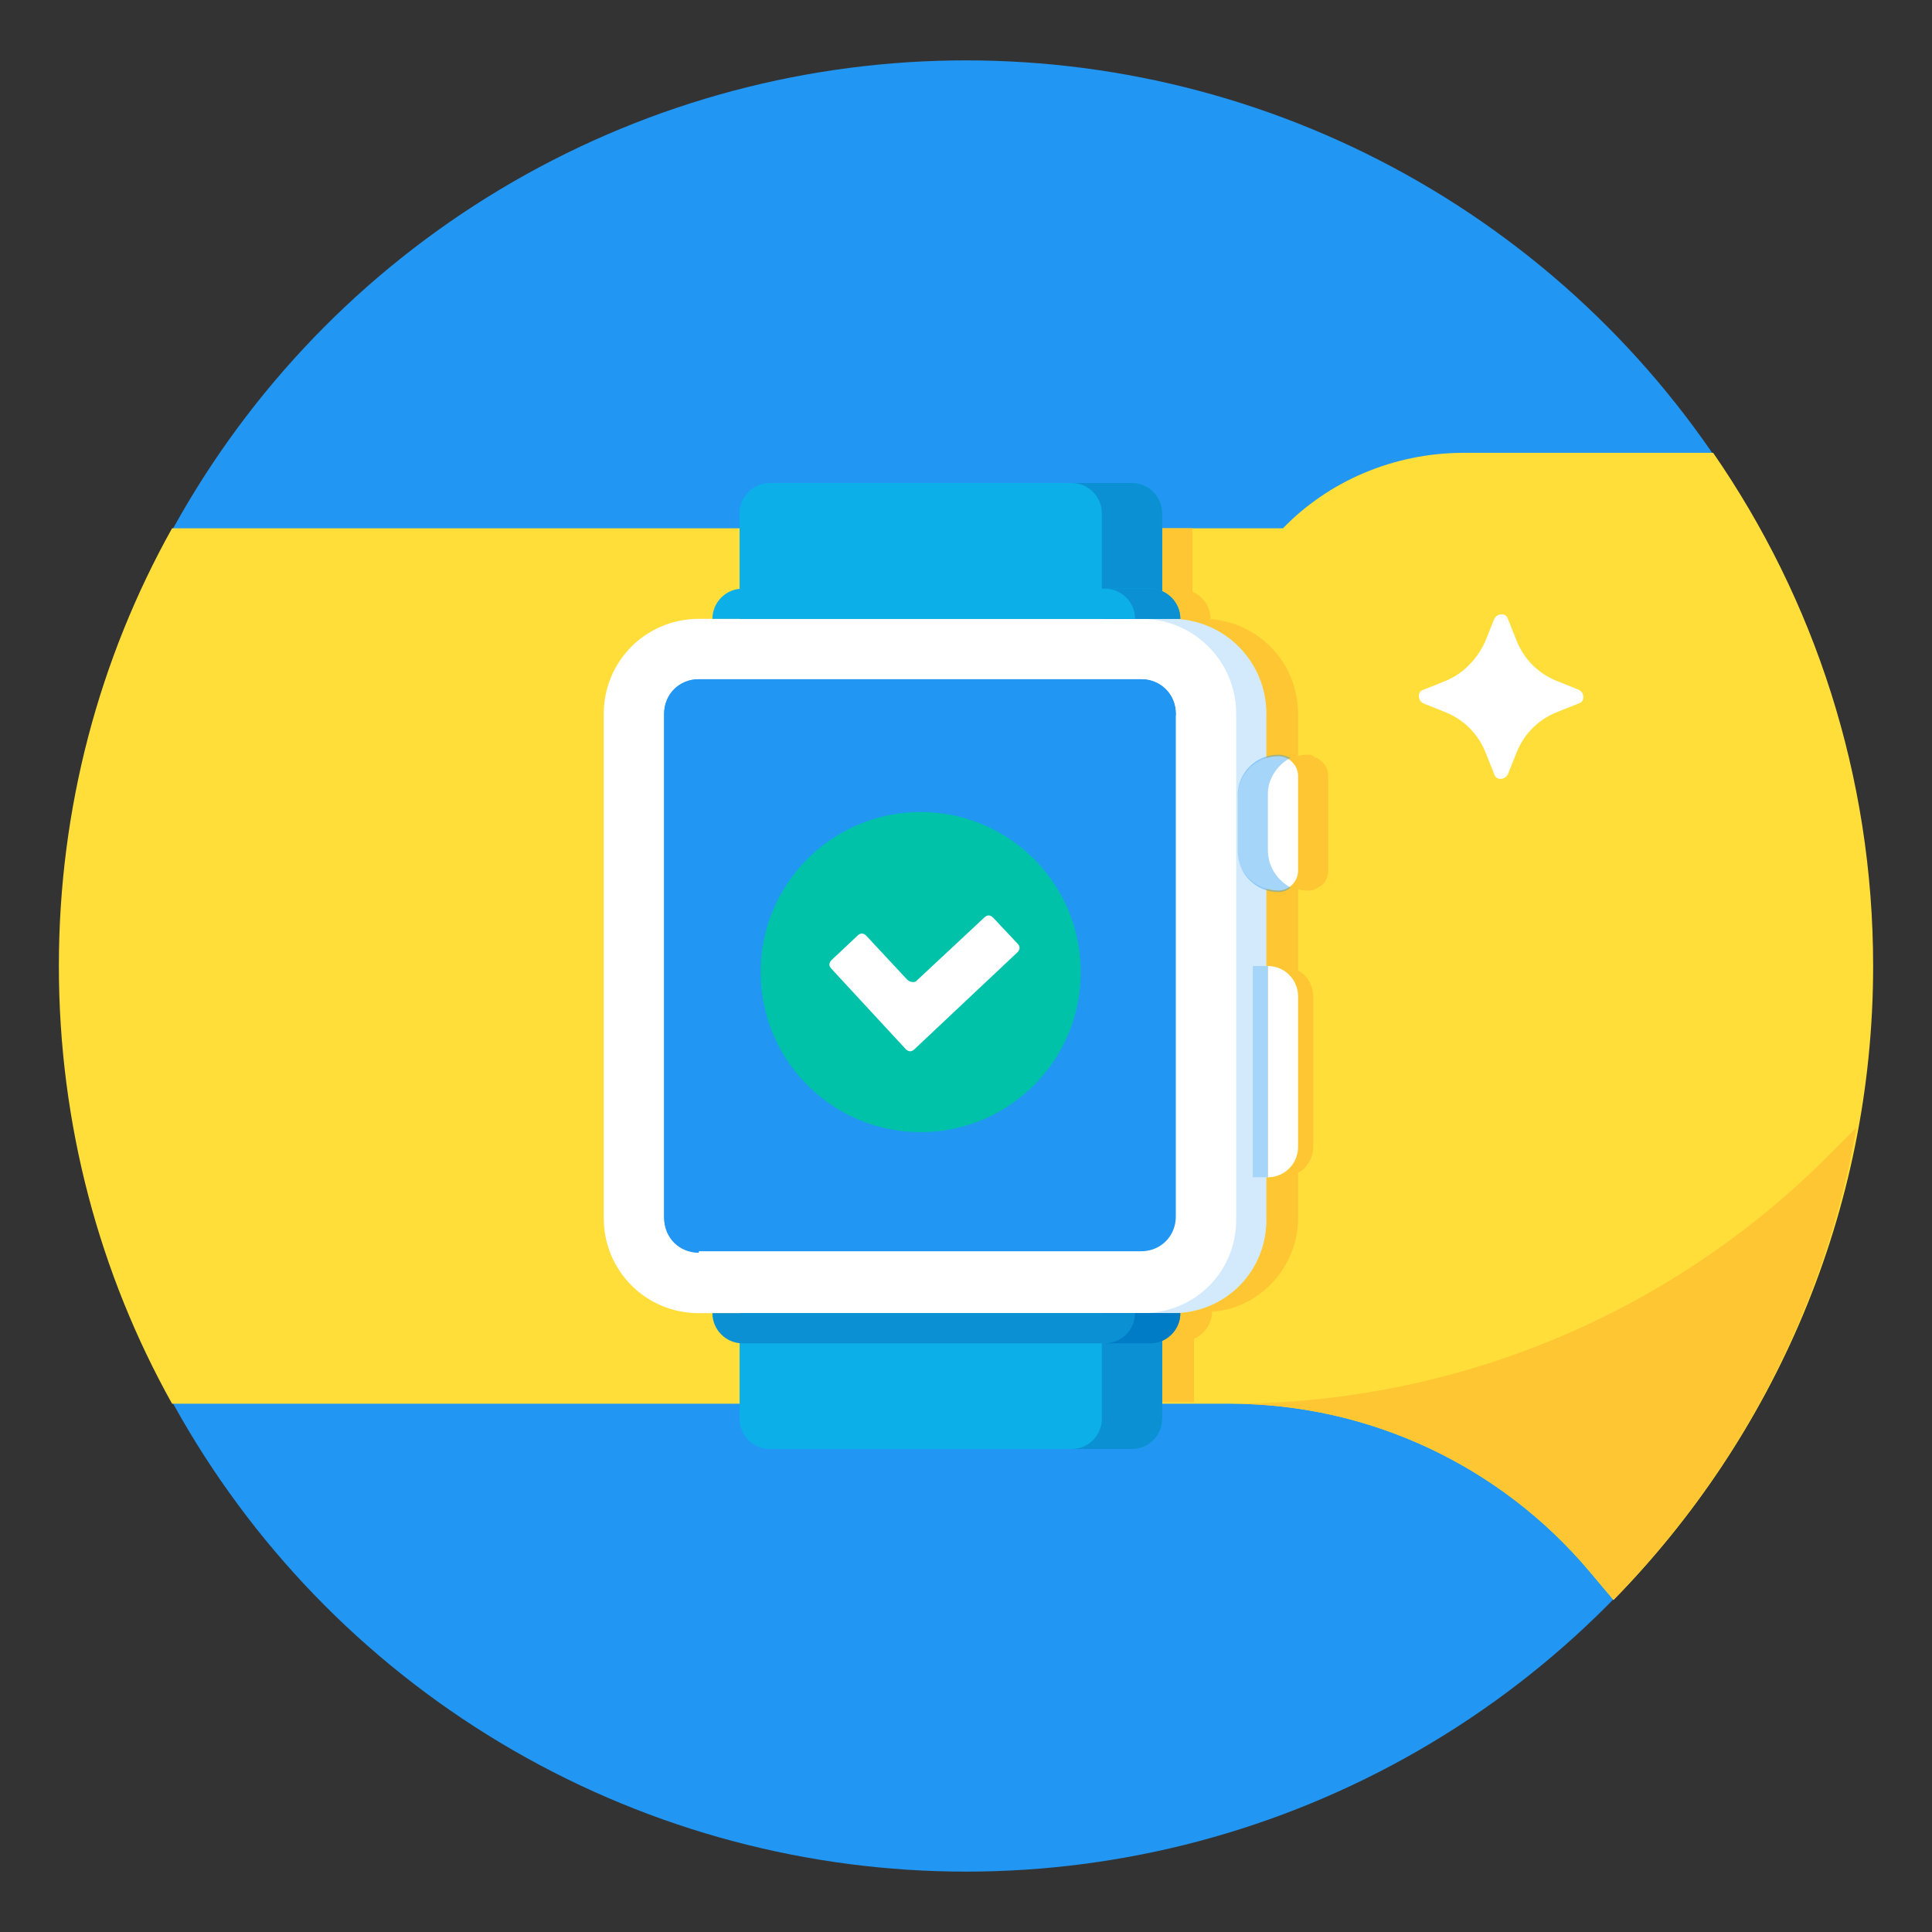 <?xml version="1.0" ?><svg id="Layer_1" style="enable-background:new 0 0 128 128;" version="1.1" viewBox="0 0 128 128" xml:space="preserve" xmlns="http://www.w3.org/2000/svg" xmlns:xlink="http://www.w3.org/1999/xlink"><rect x="0" y="0" width="128" height="128" fill="#333333" stroke="none"/><style type="text/css">
	.st0{fill:#2196f3;}
	.st1{fill:#2196f3;}
	.st2{fill:#007BC6;}
	.st3{fill:#D44A90;}
	.st4{fill:#A72973;}
	.st5{fill:#F15A9E;}
	.st6{opacity:0.4;fill:#0CAFE8;}
	.st7{opacity:0.5;fill:#2196f3;}
	.st8{fill:#0CAFE8;}
	.st9{fill:#0B90D3;}
	.st10{opacity:0.3;fill:none;stroke:#FFFFFF;stroke-width:2;stroke-linecap:round;stroke-linejoin:round;stroke-miterlimit:10;}
	.st11{fill:#8F58B2;}
	.st12{fill:#6E4CA0;}
	.st13{fill:#F375AD;}
	.st14{fill:#FFDE39;}
	.st15{fill:#FEC632;}
	.st16{fill:#F9A74E;}
	.st17{fill:#DA6A2D;}
	.st18{fill:#9EDD9A;}
	.st19{fill:#00C2A9;}
	.st20{fill:#00A58C;}
	.st21{fill:#037C68;}
	.st22{fill:#9AC0DB;}
	.st23{fill:#FFFFFF;}
	.st24{opacity:0.2;fill:#2196f3;}
	.st25{opacity:0.4;fill:#2196f3;}
	.st26{opacity:0.1;fill:#2196f3;}
	.st27{fill:none;stroke:#FFDE39;stroke-width:10;stroke-linecap:round;stroke-linejoin:round;stroke-miterlimit:10;}
	.st28{fill:none;stroke:#F9A74E;stroke-width:4;stroke-linecap:round;stroke-linejoin:round;stroke-miterlimit:10;}
	.st29{fill:none;stroke:#FEC632;stroke-width:4;stroke-linecap:round;stroke-linejoin:round;stroke-miterlimit:10;}
	.st30{fill:none;stroke:#00A58C;stroke-width:2;stroke-linecap:round;stroke-linejoin:round;stroke-miterlimit:10;}
	.st31{fill:none;stroke:#D44A90;stroke-width:3;stroke-linecap:round;stroke-linejoin:round;stroke-miterlimit:10;}
	.st32{fill:none;stroke:#007BC6;stroke-width:2.244;stroke-miterlimit:10;}
	.st33{fill:none;stroke:#F15A9E;stroke-width:3;stroke-linecap:round;stroke-miterlimit:10;}
	.st34{opacity:0.2;fill:none;stroke:#2196f3;stroke-width:2;stroke-linecap:round;stroke-linejoin:round;stroke-miterlimit:10;}
	.st35{fill:none;stroke:#F15A9E;stroke-width:2;stroke-linecap:round;stroke-miterlimit:10;}
	.st36{fill:none;stroke:#F9A74E;stroke-width:2;stroke-linecap:round;stroke-linejoin:round;stroke-miterlimit:10;}
	.st37{fill:none;stroke:#FFFFFF;stroke-width:2;stroke-linecap:round;stroke-miterlimit:10;}
	.st38{opacity:0.4;fill:#2196f3;}
</style><circle class="st0" cx="64" cy="64" r="60"/><circle class="st1" cx="64" cy="64" r="50"/><path class="st14" d="M124.1,64c0-12.6-3.9-24.3-10.6-34H97c-4.7,0-9,1.9-12,5H11.4c-4.8,8.6-7.5,18.5-7.5,29s2.7,20.4,7.5,29h70.1  c9.2,0,17.9,4.1,23.8,11.1l1.6,1.9C117.5,95.2,124.1,80.3,124.1,64z"/><path class="st15" d="M86,80.7v-3c0.6-0.3,1-1,1-1.7V66c0-0.7-0.4-1.4-1-1.7v-5.4c0.2,0.1,0.4,0.1,0.7,0.1c0.2,0,0.3,0,0.4-0.1  c0.1,0,0.2-0.1,0.4-0.2c0,0,0,0,0,0c0.3-0.2,0.5-0.6,0.5-1v-6.3c0-0.4-0.2-0.8-0.5-1c0,0,0,0,0,0c-0.1-0.1-0.2-0.2-0.4-0.2  C87,50,86.8,50,86.7,50c-0.2,0-0.5,0-0.7,0.1v-2.8c0-3.5-2.8-6.3-6.3-6.3h0.5c0-0.8-0.5-1.5-1.2-1.8V35H51v4c-1,0.1-1.8,1-1.8,2h1.2  c-3.5,0-6.3,2.8-6.3,6.3v33.3c0,3.3,2.6,6,5.8,6.3h-0.6c0,1.1,0.8,1.9,1.8,2v4h28v-4.2c0.7-0.3,1.2-1,1.2-1.8  C83.4,86.7,86,84,86,80.7z"/><g><path class="st23" d="M77.7,87H48.3c-3.5,0-6.3-2.8-6.3-6.3V47.3c0-3.5,2.8-6.3,6.3-6.3h29.3c3.5,0,6.3,2.8,6.3,6.3v33.3   C84,84.2,81.2,87,77.7,87z"/><path class="st24" d="M77.7,87H48.3c-3.5,0-6.3-2.8-6.3-6.3V47.3c0-3.5,2.8-6.3,6.3-6.3h29.3c3.5,0,6.3,2.8,6.3,6.3v33.3   C84,84.2,81.2,87,77.7,87z"/><path class="st23" d="M75.7,87H46.3c-3.5,0-6.3-2.8-6.3-6.3V47.3c0-3.5,2.8-6.3,6.3-6.3h29.3c3.5,0,6.3,2.8,6.3,6.3v33.3   C82,84.2,79.2,87,75.7,87z"/><path class="st1" d="M46.3,83C45,83,44,82,44,80.7V47.3c0-1.3,1-2.3,2.3-2.3h29.3c1.3,0,2.3,1,2.3,2.3v33.3c0,1.3-1,2.3-2.3,2.3   H46.3z"/><path class="st0" d="M45,49.3c0-1.3,1-2.3,2.3-2.3h29.3c0.5,0,0.9,0.2,1.3,0.4v-0.1c0-1.3-1-2.3-2.3-2.3H46.3C45,45,44,46,44,47.3   v33.3c0,0.8,0.4,1.5,1,1.9V49.3z"/><path class="st8" d="M75,32H51c-1.1,0-2,0.9-2,2v7h28v-7C77,32.9,76.1,32,75,32z"/><path class="st8" d="M51,96h24c1.1,0,2-0.9,2-2v-7H49v7C49,95.1,49.9,96,51,96z"/><path class="st9" d="M73,87v7c0,1.1-0.9,2-2,2h4c1.1,0,2-0.9,2-2v-7H73z"/><path class="st23" d="M84.7,59L84.7,59c0.7,0,1.3-0.6,1.3-1.3v-6.3c0-0.7-0.6-1.3-1.3-1.3h0c-1.5,0-2.7,1.2-2.7,2.7v3.7   C82,57.8,83.2,59,84.7,59z"/><path class="st38" d="M84,56.3v-3.7c0-1,0.6-1.9,1.5-2.4C85.2,50.1,85,50,84.7,50c-1.5,0-2.7,1.2-2.7,2.7v3.7   c0,1.5,1.2,2.7,2.7,2.7c0.3,0,0.6-0.1,0.8-0.3C84.6,58.3,84,57.4,84,56.3z"/><path class="st23" d="M84,78L84,78c1.1,0,2-0.9,2-2V66c0-1.1-0.9-2-2-2l0,0V78z"/><path class="st9" d="M78.2,87h-31v0c0,1.1,0.9,2,2,2h27C77.3,89,78.2,88.1,78.2,87L78.2,87z"/><path class="st9" d="M75,32h-4c1.1,0,2,0.9,2,2v7h4v-7C77,32.9,76.1,32,75,32z"/><path class="st8" d="M78.2,41h-31v0c0-1.1,0.9-2,2-2h27C77.3,39,78.2,39.9,78.2,41L78.2,41z"/><path class="st9" d="M76.2,39h-3c1.1,0,2,0.9,2,2h3C78.2,39.9,77.3,39,76.2,39z"/><path class="st2" d="M76.2,89h-3c1.1,0,2-0.9,2-2h3C78.2,88.1,77.3,89,76.2,89z"/><g><ellipse class="st19" cx="61" cy="64.4" rx="10.6" ry="10.6" transform="matrix(3.265595e-02 -1 1 3.265595e-02 -5.394 123.3)"/><path class="st23" d="M60.1,64.9L57.4,62c-0.2-0.2-0.4-0.2-0.6,0l-1.7,1.6c-0.2,0.2-0.2,0.4,0,0.6l4.9,5.3c0.2,0.2,0.4,0.2,0.6,0    l6.8-6.4c0.2-0.2,0.2-0.4,0-0.6l-1.6-1.7c-0.2-0.2-0.4-0.2-0.6,0l-4.5,4.2C60.6,65.1,60.3,65.1,60.1,64.9z"/></g><rect class="st23" height="14" width="1" x="83" y="64"/><rect class="st38" height="14" width="1" x="83" y="64"/></g><path class="st15" d="M123,74.7l-1.9,1.9C110.6,87.1,96.4,93,81.5,93c9.2,0,17.9,4.1,23.8,11.1l1.6,1.9  C115.1,97.6,120.9,86.8,123,74.7z"/><path class="st23" d="M98.4,42.5L99,41c0.2-0.4,0.8-0.4,0.9,0l0.6,1.5c0.5,1.2,1.4,2.1,2.6,2.6l1.5,0.6c0.4,0.2,0.4,0.8,0,0.9  l-1.5,0.6c-1.2,0.5-2.1,1.4-2.6,2.6l-0.6,1.5c-0.2,0.4-0.8,0.4-0.9,0l-0.6-1.5c-0.5-1.2-1.4-2.1-2.6-2.6l-1.5-0.6  c-0.4-0.2-0.4-0.8,0-0.9l1.5-0.6C97,44.6,97.9,43.6,98.4,42.5z"/></svg>